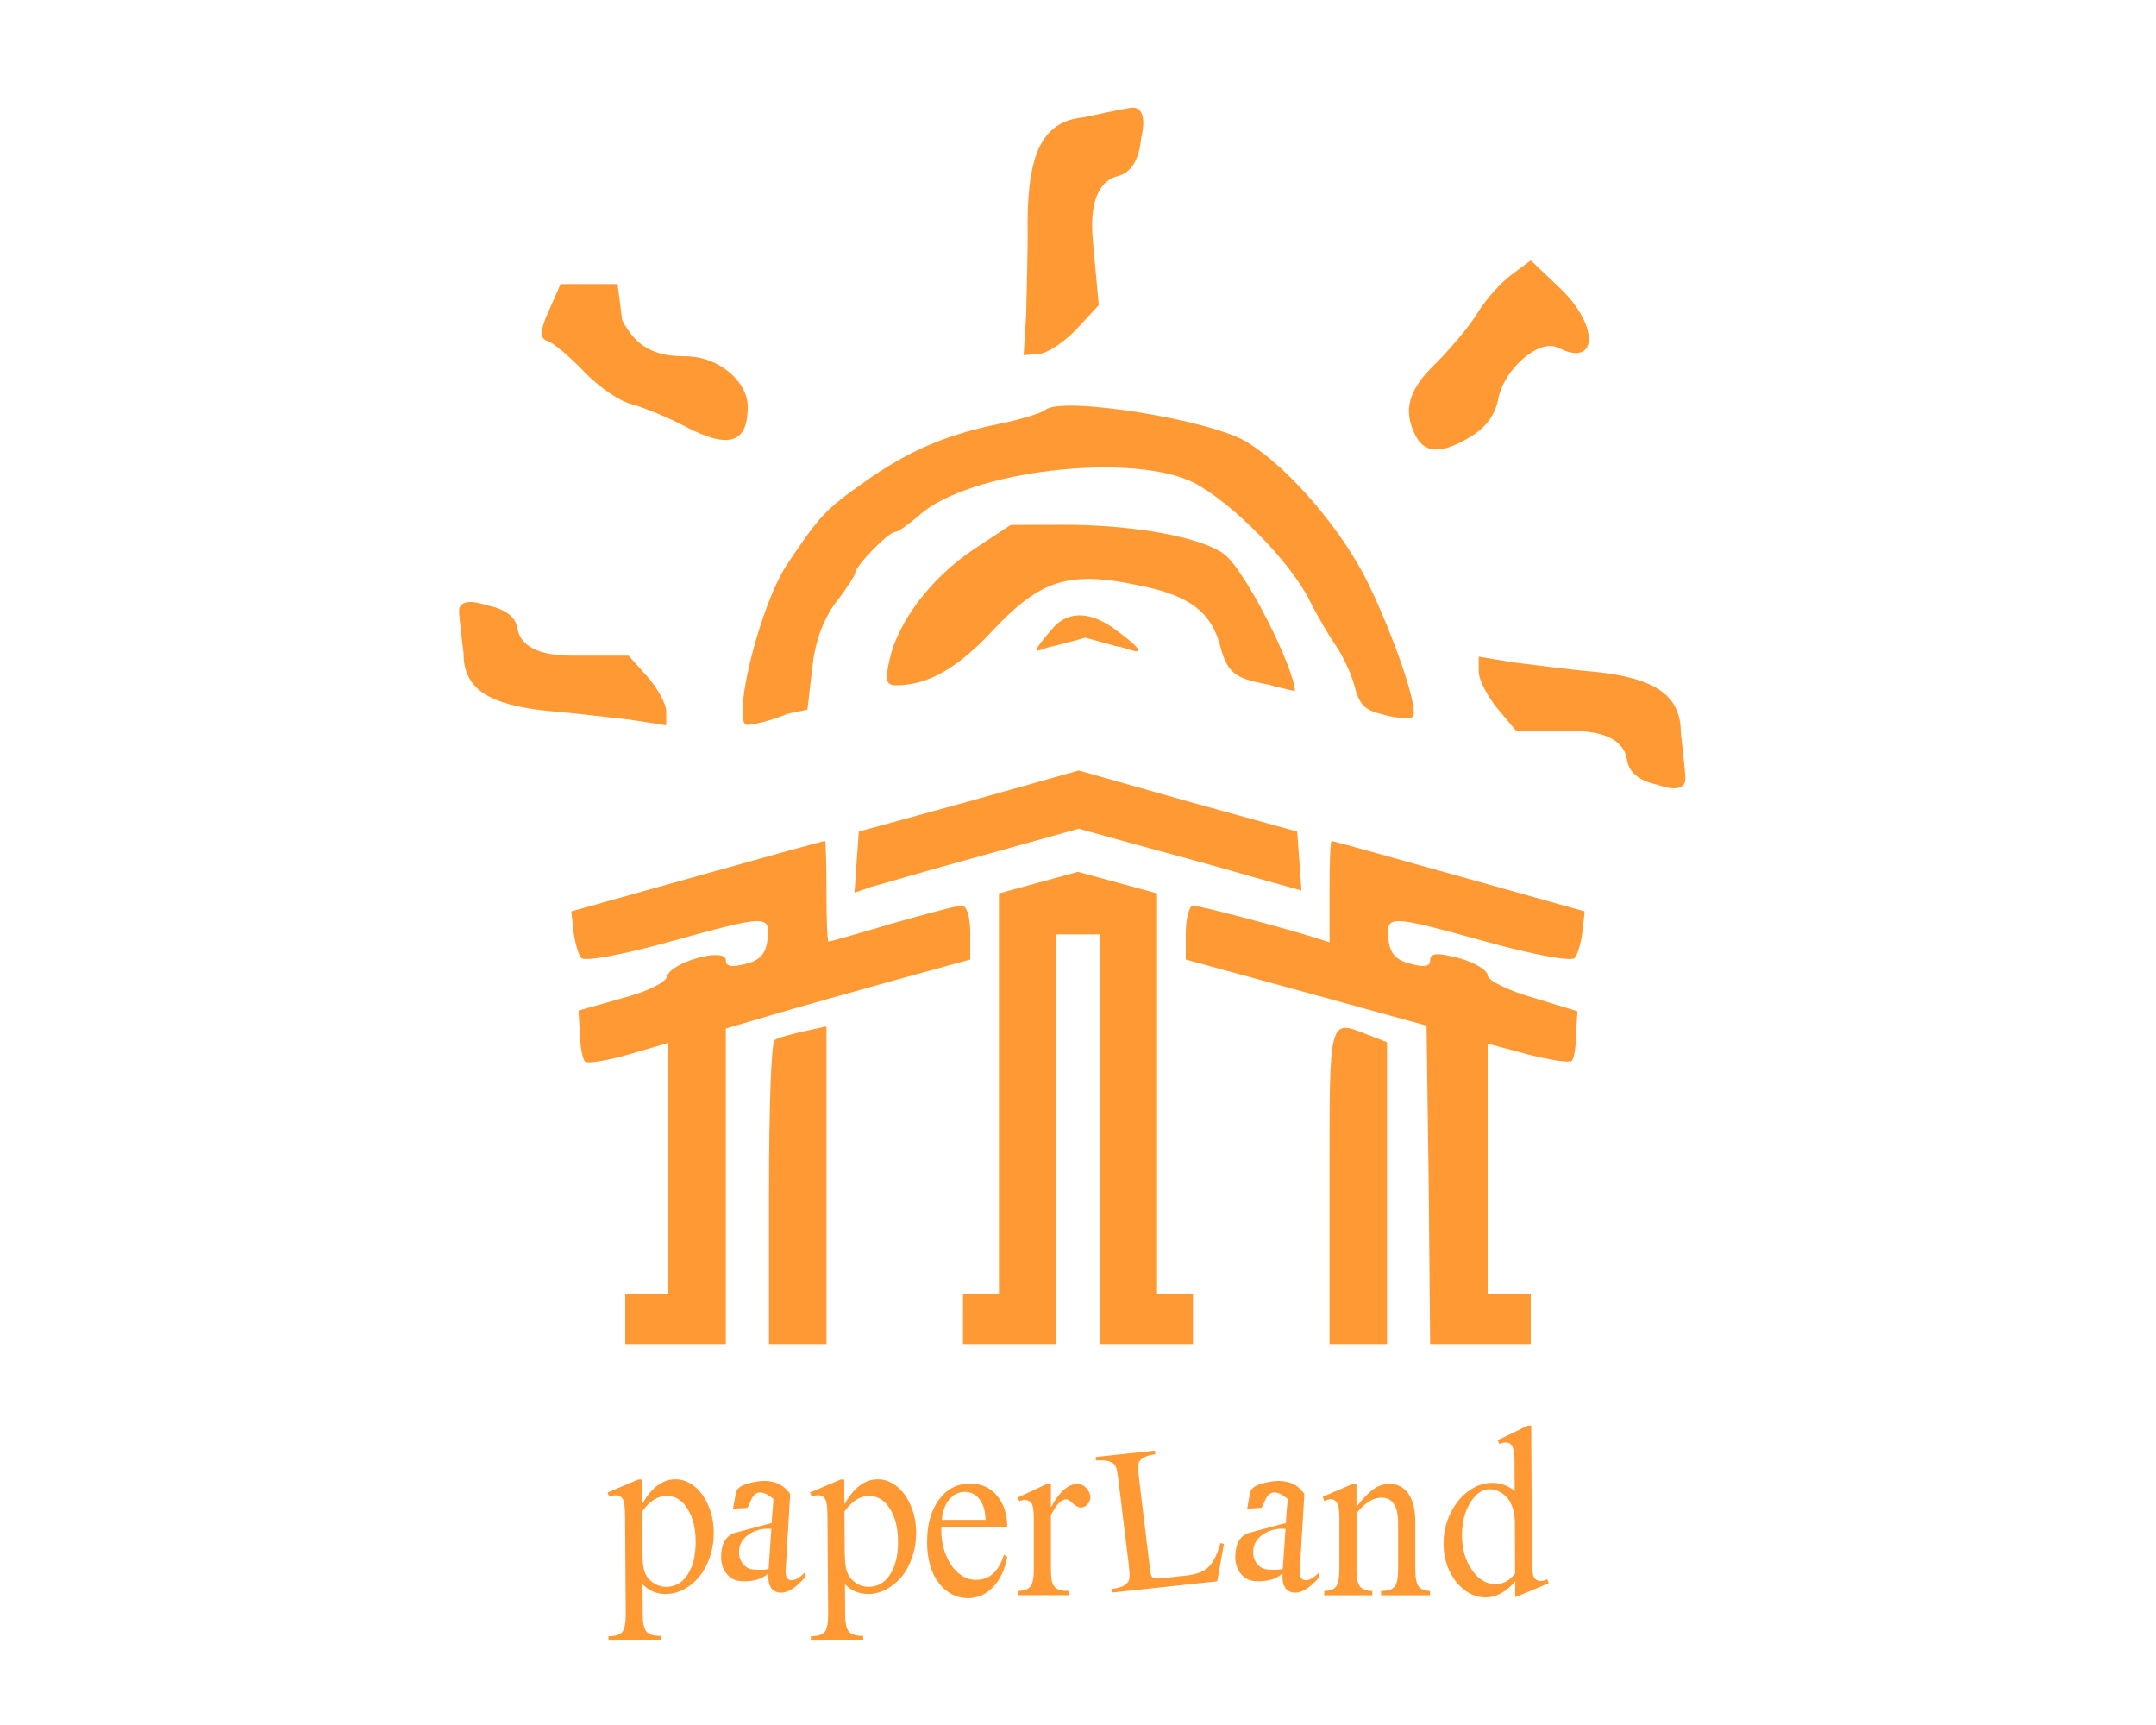 <?xml version="1.0" encoding="UTF-8" standalone="no"?>
<svg
   width="300"
   height="240"
   viewBox="0 0 3000 2400"
   version="1.1"
   id="svg2"
   sodipodi:docname="namelogo.svg"
   inkscape:version="1.3.2 (091e20ef0f, 2023-11-25, custom)"
   inkscape:export-filename="namelogo.png"
   inkscape:export-xdpi="96"
   inkscape:export-ydpi="96"
   xmlns:inkscape="http://www.inkscape.org/namespaces/inkscape"
   xmlns:sodipodi="http://sodipodi.sourceforge.net/DTD/sodipodi-0.dtd"
   xmlns="http://www.w3.org/2000/svg"
   xmlns:svg="http://www.w3.org/2000/svg">
  <defs
     id="defs2" />
  <sodipodi:namedview
     id="namedview2"
     pagecolor="#ffffff"
     bordercolor="#000000"
     borderopacity="0.25"
     inkscape:showpageshadow="2"
     inkscape:pageopacity="0.0"
     inkscape:pagecheckerboard="0"
     inkscape:deskcolor="#d1d1d1"
     inkscape:zoom="2.1625642"
     inkscape:cx="84.159349"
     inkscape:cy="107.04884"
     inkscape:window-width="1920"
     inkscape:window-height="1011"
     inkscape:window-x="1080"
     inkscape:window-y="1112"
     inkscape:window-maximized="1"
     inkscape:current-layer="svg2"
     showguides="true">
    <sodipodi:guide
       position="2129.984,533.987"
       orientation="1,0"
       id="guide1"
       inkscape:locked="false" />
    <sodipodi:guide
       position="870.001,540.715"
       orientation="1,0"
       id="guide2"
       inkscape:locked="false" />
    <sodipodi:guide
       position="1509.995,1511.456"
       orientation="-0.248,0.969"
       id="guide3"
       inkscape:locked="false" />
    <sodipodi:guide
       position="1509.995,1511.571"
       orientation="0.247,0.969"
       id="guide4"
       inkscape:locked="false" />
    <sodipodi:guide
       position="1470.038,1085.579"
       orientation="1,0"
       id="guide5"
       inkscape:locked="false" />
    <sodipodi:guide
       position="1375.538,1375.364"
       orientation="0,-1"
       id="guide7"
       inkscape:locked="false" />
    <sodipodi:guide
       position="1499.991,1190.184"
       orientation="1,0"
       id="guide6"
       inkscape:locked="false" />
    <sodipodi:guide
       position="1530.009,1088.308"
       orientation="1,0"
       id="guide8"
       inkscape:locked="false" />
  </sodipodi:namedview>
  <g
     id="l7FepJA2HlIKjbTaOfBKIiU"
     fill="rgb(255,153,51)"
     style="transform: none;">
    <g
       style="transform: none;"
       id="g2">
      <path
         id="pAACLOnr9"
         d="M 870 1835 l 0 -35 30 0 30 0 0 -174 0 -175 -55 16 c -31 9 -58 13 -61 10 -3 -3 -7 -20 -7 -38 l -2 -33 60 -17 c 35 -9 61 -22 63 -30 4 -20 82 -42 82 -23 0 9 8 10 28 5 20 -5 28 -15 30 -34 4 -35 -1 -34 -139 4 -61 17 -115 27 -120 22 -4 -4 -9 -21 -11 -37 l -3 -28 175 -49 c 96 -27 176 -49 178 -49 1 0 2 32 2 70 0 39 1 70 3 70 2 0 41 -11 88 -25 46 -13 90 -25 97 -25 7 0 12 14 12 38 l 0 37 -102 28 c -57 16 -133 37 -170 48 l -68 20 0 219 0 220 -70 0 -70 0 0 -35 z " />
      <path
         id="p1AwsLrXpS"
         d="M 1070 1661 c 0 -116 3 -212 8 -214 4 -3 22 -8 40 -12 l 32 -7 0 221 0 221 -40 0 -40 0 0 -209 z " />
      <path
         id="pWuIj6C5c"
         d="M 1340 1835 l 0 -35 25 0 25 0 0 -278 0 -279 55 -15 55 -15 55 15 55 15 0 279 0 278 25 0 25 0 0 35 0 35 -65 0 -65 0 0 -285 0 -285 -30 0 -30 0 0 285 0 285 -65 0 -65 0 0 -35 z " />
      <path
         id="p1F6cuHqs0"
         d="M 1850 1650 c 0 -238 -2 -232 54 -210 l 26 10 0 210 0 210 -40 0 -40 0 0 -220 z " />
      <path
         id="pvoyvKgx2"
         d="M 1988 1648 l -3 -221 -167 -46 -168 -46 0 -37 c 0 -21 5 -38 10 -38 9 0 124 30 171 45 l 19 6 0 -70 c 0 -39 1 -71 3 -71 1 0 81 22 177 49 l 175 49 -3 28 c -2 16 -7 33 -11 37 -5 5 -59 -5 -120 -22 -138 -38 -143 -39 -139 -4 2 19 10 29 31 34 19 5 27 4 27 -5 0 -10 9 -11 40 -3 22 6 40 17 40 24 0 7 28 21 63 31 l 62 19 -2 32 c 0 18 -3 35 -6 37 -3 3 -30 -1 -61 -9 l -56 -15 0 174 0 174 30 0 30 0 0 35 0 35 -70 0 -70 0 -2 -222 z " />
      <path
         id="p10VNjL5vf"
         d="M 1192 1199 l 3 -42 153 -42 153 -43 152 43 152 42 3 41 3 41 -68 -19 c -37 -11 -107 -30 -155 -43 l -87 -24 -133 37 c -74 20 -144 41 -156 44 l -23 8 3 -43 z " />
      <path
         id="pDmVo2rkS"
         d="m 1922.58,993.668 c -24,-6 -31.291,-12.945 -38.58,-41.668 -4,-15 -15,-38 -24,-52 -10,-14 -27,-43 -38,-65 -27,-54 -107,-135 -160,-163 -86,-44 -315,-17 -383,45 -14,12 -29,23 -33,23 -10,0 -56,48 -56,57 0,3 -12,22 -26,40 -17,22 -29,53 -33,86 l -7.477,64.302 -28.123,5.935 c -18.713,8.43 -54.673,17.797 -58.447,14.534 C 1020.953,990.771 1058,843 1094,787 c 47,-70 53,-77 111,-118 60,-42 111,-64 184,-79 30,-6 60,-15 66,-20 23,-19 230,14 280,45 59,36 133,123 169,197 38,79 72.166,179.604 61.166,185.604 -4.247,3.398 -25.587,1.064 -42.587,-3.936 z"
         sodipodi:nodetypes="cccsccssccccccccccccc" />
      <path
         id="p16CCKk7d8"
         d="m 2263.521,1054.773 c -3.016,-13.97 -15.058,-37.698 -75.327,-37.698 h -78.349 l -26.116,-31.139 c -14.063,-17.076 -26.116,-40.179 -26.116,-51.228 V 913.614 l 48.215,8.036 c 26.116,3.013 77.345,10.045 113.506,13.058 85.381,9.04 119.533,33.148 119.533,85.381 0,0 6.7,56.749 6.298,64.145 -1.23,22.65 -38.014,7.754 -38.014,7.754 -26.179,-5.34 -41.629,-17.306 -43.629,-37.215 z"
         sodipodi:nodetypes="csccscccsssc"
         style="stroke-width:1.004" />
      <path
         id="p16CCKk7d8-6"
         d="m 720.595,876.953 c 3.023,13.083 15.094,35.306 75.507,35.306 h 78.536 l 26.179,29.163 c 14.096,15.993 26.179,37.63 26.179,47.978 v 19.756 l -48.33,-7.526 c -26.179,-2.822 -77.529,-9.407 -113.777,-12.23 -85.584,-8.467 -119.818,-31.045 -119.818,-79.964 0,0 -6.716,-53.149 -6.313,-60.076 1.233,-21.213 38.105,-7.262 38.105,-7.262 26.242,5.001 41.728,16.208 43.733,34.854 z"
         sodipodi:nodetypes="csccscccsssc"
         style="stroke-width:0.973" />
      <path
         id="p16CCKk7d8-6-5"
         d="m 1552.866,245.699 c -14.536,4.804 -38.5,20.852 -32.176,89.543 l 8.221,89.297 -30.366,32.814 c -16.68,17.699 -39.977,33.699 -51.725,34.78 l -22.427,2.065 3.484,-55.739 c 0.463,-30.061 2.563,-89.136 1.973,-130.645 0.652,-98.196 22.699,-139.48 78.233,-144.593 0,0 59.632,-13.191 67.537,-13.457 24.211,-0.815 12.233,42.567 12.233,42.567 -2.93,30.36 -14.031,49.139 -34.988,53.368 z"
         sodipodi:nodetypes="csccscccsssc"
         style="stroke-width:1.11" />
      <path
         id="p5iyLG4gS"
         d="m 1237.935,917.05 c 11.976,-52.637 57.337,-112.471 115.925,-152.122 l 52.531,-34.572 69.854,-0.243 c 99.213,-0.345 193.42,16.521 226.907,40.68 30.447,23.157 98.554,160.488 98.653,190.831 -58.55,-13.544 -15.578,-4.713 -41.367,-9.98 -36.74,-7.504 -51.671,-11.958 -61.92,-50.357 -12.311,-49.519 -42.758,-72.676 -112.659,-86.593 -98.27,-20.898 -137.713,-8.624 -204.297,62.41 -49.434,52.768 -89.853,76.172 -134.397,76.327 -14.173,0.049 -16.218,-6.012 -9.231,-36.38 z"
         style="stroke-width:1.012"
         sodipodi:nodetypes="cccsccscccsc" />
      <path
         id="pvFImyXDn"
         d="m 1464.795,899.218 c -2.157,0.501 -7.528,1.618 -10.368,2.733 -15.855,6.223 -18.785,5.96 10.089,-27.548 23.846,-27.675 56.742,-21.084 87.123,1.206 39.815,29.212 35.801,32.802 24.738,29.604 -12.935,-3.739 -16.514,-5.342 -23.654,-6.241 0,0 -42.35,-11.858 -42.655,-11.753 -0.306,0.105 -26.326,7.597 -45.273,11.999 z"
         sodipodi:nodetypes="ssssssss"
         style="stroke-width:2.6" />
      <path
         id="p1AA96coGd"
         d="m 865.75,445.48 c 19.085,36.161 43.193,50.224 87.39,50.224 48.215,0 87.344,35.979 87.344,70.131 0,47.211 -22.053,62.46 -89.353,26.299 -25.112,-13.058 -58.26,-26.116 -73.327,-30.134 -16.072,-4.018 -45.202,-24.108 -65.291,-45.202 -20.09,-21.094 -43.193,-40.179 -50.224,-42.188 -10.045,-3.013 -11.049,-11.049 -3.013,-32.143 l 20.716,-47.296 h 39.175 40.179 z"
         sodipodi:nodetypes="cssccscccccc"
         style="stroke-width:1.004" />
      <path
         id="p10eejDqeS"
         d="m 1970.383,607.382 c -19.085,-36.161 -11.049,-65.291 28.125,-102.457 20.09,-20.09 46.206,-51.228 57.255,-69.309 11.049,-18.081 32.143,-42.188 47.211,-53.237 l 27.121,-20.09 41.184,39.175 c 54.242,52.233 52.233,110.493 -3.013,82.367 -26.116,-13.058 -74.331,28.125 -83.372,70.314 -4.018,23.103 -17.076,40.179 -38.17,53.237 -40.179,24.108 -63.282,24.108 -76.34,0 z"
         style="stroke-width:1.004" />
    </g>
  </g>
  <path
     style="-inkscape-font-specification:PaperLang;fill:#ff9933;stroke-width:24.52"
     d="m 896.164,2040.066 h 5.029 l 0.287,34.194 q 19.54,-34.338 46.694,-34.482 13.793,-0.144 26.005,9.051 12.356,9.195 20.114,26.436 7.758,17.097 7.902,38.217 0,17.816 -5.603,33.764 -5.46,15.804 -14.798,26.867 -9.195,10.919 -21.407,17.385 -12.212,6.322 -24.999,6.465 -20.114,0.144 -33.189,-13.649 l 0.287,41.235 q 0,18.103 5.172,24.137 5.316,6.178 20.114,6.034 v 6.034 l -73.418,0.431 v -6.034 q 14.511,0 19.396,-5.891 4.885,-5.891 4.885,-24.568 l -1.006,-136.06 q 0,-17.097 -3.161,-22.557 -3.305,-5.316 -9.77,-5.316 -3.879,0 -9.339,1.868 l -2.299,-5.603 z m 5.316,44.252 0.431,55.602 q 0.144,18.821 3.161,27.154 3.017,8.908 11.494,14.942 8.62,6.034 18.965,6.034 19.109,-0.144 30.172,-17.241 11.207,-17.097 11.063,-45.545 -0.144,-27.298 -11.494,-44.97 -11.207,-17.672 -29.453,-17.528 -18.821,0 -34.338,21.551 z m 229.448,83.044 -0.575,7.615 q -19.683,22.126 -34.769,21.12 -18.103,-1.149 -16.81,-26.436 -13.649,11.925 -37.93,10.632 -13.218,-0.718 -21.12,-10.919 -7.902,-10.345 -7.184,-24.856 1.149,-26.149 20.402,-31.177 25.287,-6.753 50.717,-13.362 0,-5.603 1.006,-16.235 1.149,-11.207 1.293,-16.954 0,0 0,0 -22.988,-18.821 -31.752,2.442 -4.023,9.77 -5.316,9.914 -2.442,0.144 -19.683,1.149 2.011,-10.919 4.023,-21.695 1.437,-8.333 14.942,-12.356 42.671,-12.931 61.349,13.793 0,0 0,0 l -6.322,104.02 q -1.006,14.367 7.615,14.799 8.477,0.575 20.114,-11.494 z m -51.723,-4.31 3.879,-54.884 q -18.821,-1.58 -32.901,8.477 -11.781,8.477 -12.5,21.695 -0.718,10.201 5.316,17.672 6.034,7.758 15.517,8.189 18.103,1.006 20.689,-1.149 z m 101.147,-122.985 h 5.029 l 0.287,34.194 q 19.54,-34.338 46.694,-34.482 13.793,-0.144 26.005,9.051 12.356,9.195 20.114,26.436 7.758,17.097 7.902,38.217 0,17.816 -5.603,33.764 -5.46,15.804 -14.799,26.867 -9.195,10.919 -21.407,17.385 -12.212,6.322 -24.999,6.465 -20.114,0.144 -33.189,-13.649 l 0.287,41.235 q 0,18.103 5.172,24.137 5.316,6.178 20.114,6.034 v 6.034 l -73.418,0.431 v -6.034 q 14.511,0 19.396,-5.891 4.885,-5.891 4.885,-24.568 l -1.006,-136.06 q 0,-17.097 -3.161,-22.557 -3.304,-5.316 -9.77,-5.316 -3.879,0 -9.339,1.868 l -2.299,-5.603 z m 5.316,44.252 0.431,55.602 q 0.144,18.821 3.161,27.154 3.017,8.908 11.494,14.942 8.62,6.034 18.965,6.034 19.109,-0.144 30.172,-17.241 11.207,-17.097 11.063,-45.545 -0.144,-27.298 -11.494,-44.97 -11.207,-17.672 -29.453,-17.528 -18.821,0 -34.338,21.551 z m 223.988,59.481 4.598,2.73 q -4.741,26.436 -19.827,41.809 -14.942,15.373 -35.057,15.373 -24.568,0 -41.091,-20.833 -16.523,-20.977 -16.523,-56.751 0,-36.062 16.523,-58.188 16.666,-22.27 44.252,-22.27 23.275,0 37.499,16.81 14.224,16.666 14.224,43.102 h -92.383 q -0.144,2.586 -0.144,6.034 0,12.069 3.448,23.994 3.592,11.925 9.77,21.551 6.322,9.482 15.517,15.373 9.339,5.891 19.971,5.891 28.304,0 39.223,-34.626 z m -87.21,-48.131 h 61.349 q -0.431,-18.247 -8.477,-28.304 -7.902,-10.201 -20.689,-10.201 -12.787,0 -21.838,10.632 -8.908,10.488 -10.345,27.873 z m 147.697,-49.568 h 5.46 v 32.327 q 17.816,-32.327 37.499,-32.327 6.896,0 12.356,5.891 5.46,5.747 5.46,12.931 0,5.029 -4.023,9.482 -3.879,4.31 -9.052,4.31 -5.46,0 -12.356,-6.465 -5.029,-4.885 -8.046,-4.885 -10.919,0 -21.838,22.126 v 74.136 q 0,9.77 1.149,15.517 1.149,5.747 4.31,9.195 3.161,3.304 7.758,4.454 4.741,1.006 12.787,1.006 v 5.891 h -72.268 v -5.891 q 12.931,-0.431 17.528,-6.322 4.741,-5.891 4.741,-23.85 v -68.676 q 0,-18.534 -3.592,-22.557 -3.736,-4.167 -9.195,-4.167 -3.879,0 -7.758,1.868 l -1.724,-5.316 z m 243.528,81.607 4.885,1.149 -9.482,51.579 -147.554,15.517 -0.718,-5.029 q 22.557,-2.299 24.856,-13.793 1.006,-4.885 -0.862,-20.402 l -14.224,-114.365 q -1.868,-16.091 -4.167,-20.689 -5.172,-9.626 -27.442,-7.758 l -0.575,-4.885 83.044,-8.764 0.718,5.029 q -21.264,2.73 -23.562,13.074 -1.149,4.885 0.862,20.976 l 15.661,127.583 q 0.862,6.465 3.592,8.333 2.73,1.868 11.925,1.006 l 34.626,-3.736 q 21.264,-2.155 31.321,-11.494 10.201,-9.482 17.097,-33.333 z m 139.22,39.654 -0.575,7.615 q -19.683,22.126 -34.769,21.12 -18.103,-1.149 -16.81,-26.436 -13.649,11.925 -37.93,10.632 -13.218,-0.718 -21.12,-10.919 -7.902,-10.345 -7.184,-24.856 1.149,-26.149 20.402,-31.177 25.287,-6.753 50.717,-13.362 0,-5.603 1.006,-16.235 1.149,-11.207 1.293,-16.954 0,0 0,0 -22.988,-18.821 -31.752,2.442 -4.023,9.77 -5.316,9.914 -2.442,0.144 -19.683,1.149 2.011,-10.919 4.023,-21.695 1.437,-8.333 14.942,-12.356 42.671,-12.931 61.349,13.793 0,0 0,0 l -6.322,104.02 q -1.006,14.367 7.615,14.799 8.477,0.575 20.114,-11.494 z m -51.723,-4.31 3.879,-54.884 q -18.821,-1.58 -32.901,8.477 -11.781,8.477 -12.5,21.695 -0.718,10.201 5.316,17.672 6.034,7.758 15.517,8.189 18.103,1.006 20.689,-1.149 z m 98.417,-116.951 h 5.029 v 31.608 q 14.224,-17.816 24.425,-24.712 10.201,-6.896 22.27,-6.896 16.379,0 26.149,13.362 9.77,13.649 9.77,39.367 v 64.941 q 0,17.097 4.454,23.419 4.454,6.178 16.235,6.609 v 5.891 h -68.82 v -5.891 q 13.936,0 18.965,-5.891 5.029,-6.034 5.029,-24.137 v -63.36 q 0,-35.344 -23.419,-35.344 -17.097,0 -35.056,21.407 v 77.297 q 0,17.097 4.598,23.419 4.598,6.322 17.672,6.609 v 5.891 h -67.527 v -5.891 q 12.643,-0.287 16.953,-6.609 4.31,-6.322 4.31,-23.419 v -72.843 q 0,-23.706 -11.925,-23.706 -4.31,0 -9.339,2.73 l -2.011,-6.178 z m 205.742,-55.027 -2.442,-5.172 42.096,-20.114 h 5.029 l 1.006,187.064 q 0,16.379 2.873,21.838 3.017,5.316 9.77,5.316 4.023,0 8.764,-2.442 l 2.155,5.603 -47.125,19.252 v -21.982 q -18.965,22.126 -41.378,22.27 -15.517,0 -29.166,-9.77 -13.505,-9.914 -21.838,-27.011 -8.189,-17.097 -8.189,-37.068 -0.144,-21.982 9.339,-41.522 9.482,-19.54 25.287,-31.034 15.948,-11.638 34.051,-11.638 16.235,-0.144 31.177,10.919 l -0.144,-40.947 q -0.144,-14.367 -2.873,-19.827 -2.73,-5.747 -9.77,-5.747 -3.448,0 -8.62,2.011 z m 21.982,178.444 -0.287,-70.832 q -0.144,-11.494 -3.448,-20.402 -3.161,-9.052 -8.477,-14.224 -5.316,-5.316 -11.35,-7.902 -5.891,-2.73 -12.212,-2.586 -15.661,0 -27.298,18.678 -11.494,18.534 -11.494,44.826 0.144,28.304 14.08,47.844 13.936,19.54 33.045,19.396 16.379,0 27.442,-14.798 z"
     id="text2"
     transform="scale(0.991,1.009)"
     aria-label="paperLand" />
</svg>

